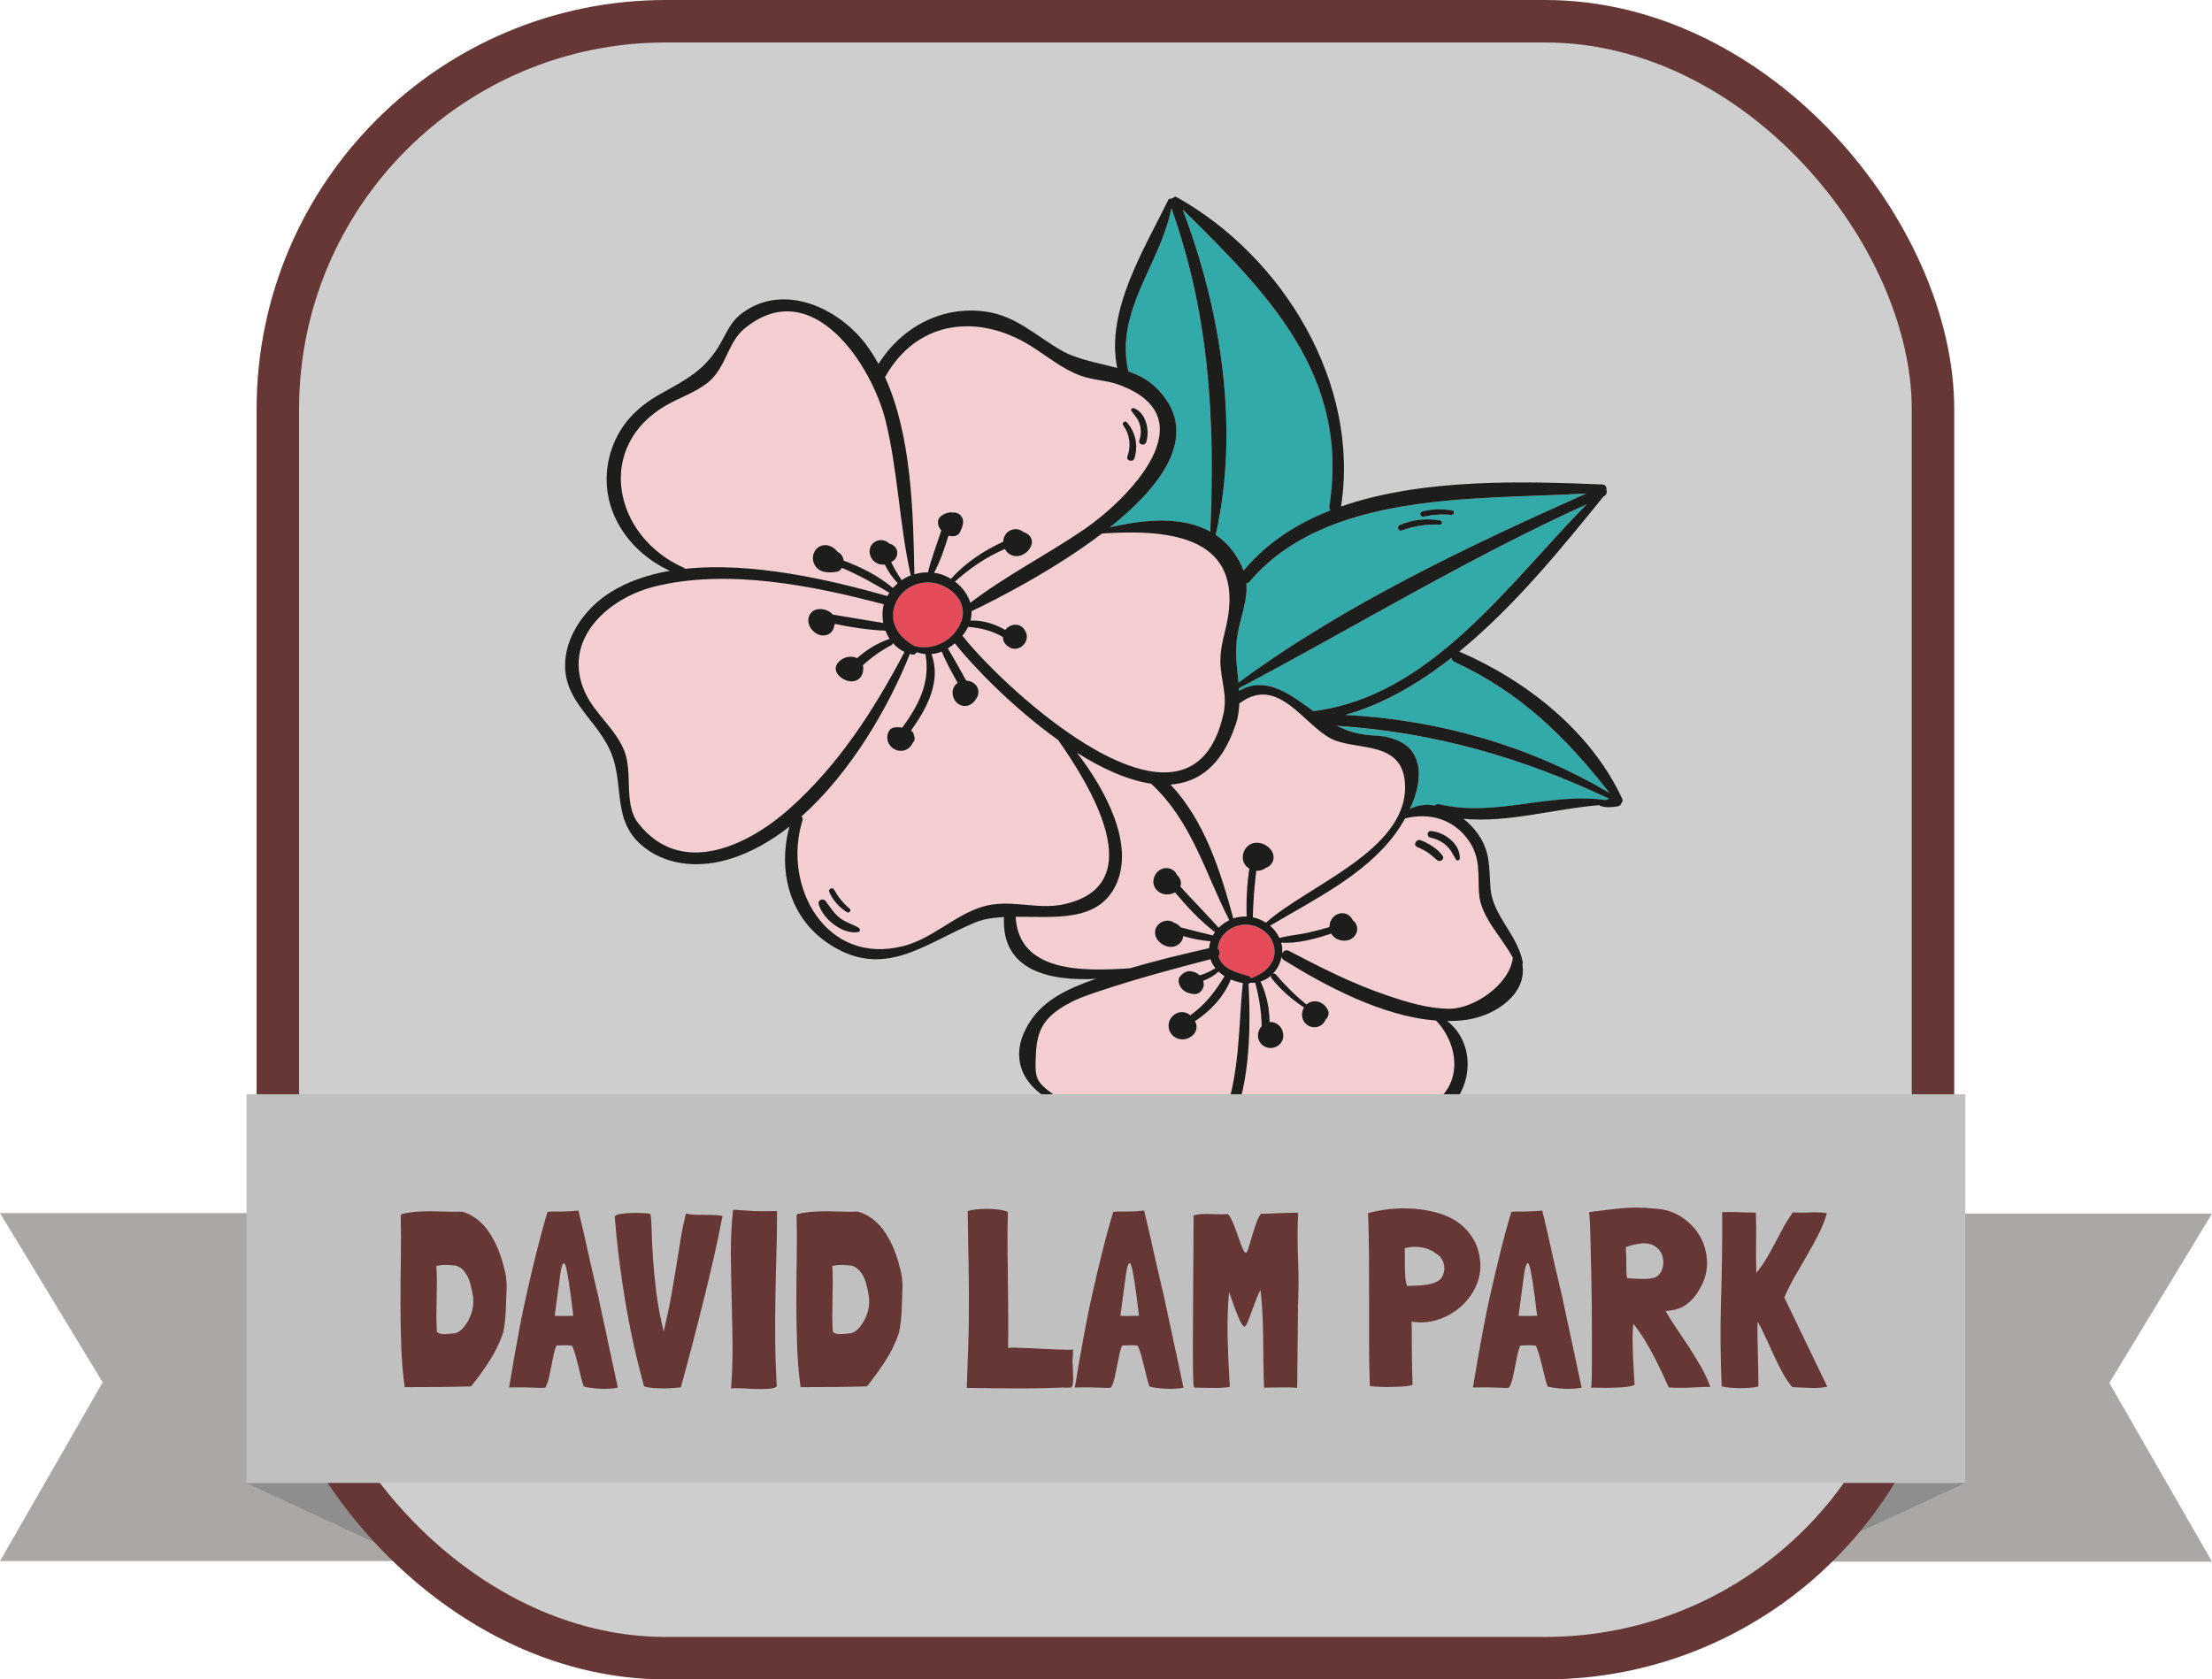 <?xml version="1.0" encoding="UTF-8"?>
<svg id="Layer_2" data-name="Layer 2" xmlns="http://www.w3.org/2000/svg" viewBox="0 0 547.98 416.13">
  <defs>
    <style>
      .cls-1 {
        fill: none;
        stroke: #663734;
        stroke-miterlimit: 10;
        stroke-width: 10.52px;
      }

      .cls-2 {
        fill: #8e8e8e;
      }

      .cls-2, .cls-3, .cls-4, .cls-5, .cls-6, .cls-7, .cls-8, .cls-9, .cls-10 {
        stroke-width: 0px;
      }

      .cls-3 {
        fill: #3aa;
      }

      .cls-4 {
        fill: #e54b59;
      }

      .cls-5 {
        fill: silver;
      }

      .cls-6 {
        fill: #aaa7a5;
      }

      .cls-7 {
        fill: #f5ced1;
      }

      .cls-8 {
        fill: #663734;
      }

      .cls-9 {
        fill: #1d1d1b;
      }

      .cls-10 {
        fill: #cecece;
      }
    </style>
  </defs>
  <g id="Layer_1_Outlined_Text" data-name="Layer 1 Outlined Text">
    <g id="DavidLam_Badge_-_Silver" data-name="DavidLam Badge - Silver">
      <polygon class="cls-6" points="103.1 386.8 0 386.8 25.44 342.52 0 300.58 103.1 300.58 103.1 386.8"/>
      <polygon class="cls-2" points="103.02 386.92 103.02 367.5 61.07 367.5 103.02 386.92"/>
      <polygon class="cls-6" points="444.88 386.95 547.98 386.95 522.54 342.66 547.98 300.72 444.88 300.72 444.88 386.95"/>
      <polygon class="cls-2" points="444.91 386.87 444.91 367.45 486.87 367.45 444.91 386.87"/>
      <rect class="cls-10" x="65.07" y=".59" width="418.84" height="414.33" rx="104.71" ry="104.71"/>
      <rect class="cls-1" x="68.83" y="5.26" width="410.03" height="405.61" rx="96.11" ry="96.11"/>
      <g>
        <path class="cls-3" d="m279.51,92.06c-3.4-15.19,7.97-26.55,10.65-40.44,9.48,26.55,10.82,52.28,9.65,80.12-7.14-3.97-16.69-2.99-24.91-1.04,13.51-10.76,22.95-23.8,11.13-34.95-1.81-1.7-4.07-2.85-6.53-3.69Z"/>
        <path class="cls-3" d="m301.17,132.55c5.94-26.35,1.34-55.6-8.19-80.62,20.94,20.62,41.43,41.07,36.33,73.5-.06.43.05.79.24,1.07-8.38,3.3-15.83,8.07-21.48,14.93-.25-.74-.58-1.5-1.01-2.28-1.57-2.91-3.58-5.03-5.89-6.59Z"/>
        <path class="cls-3" d="m308.76,144.55c.29-.03.58-.15.84-.46,19.04-22.38,55.85-20.23,83.35-21.79-29.5,13.17-60.19,27.69-86.15,46.87-.36-3.94-.94-7.91-.21-11.99.87-4.75,2.53-8.5,2.17-12.63Zm38.03-14.46c-.83.34-.47,1.68.4,1.37,3.19-1.15,6.14-1.6,9.51-1.44.58.02.69-.92.1-1.03-3.29-.61-6.95-.24-10.02,1.1Zm5.52-3.35c-.85.22-.44,1.45.38,1.27,2.25-.48,4.5-.65,6.8-.41.71.07,1.01-.98.26-1.11-2.49-.42-4.99-.38-7.44.26Z"/>
        <path class="cls-3" d="m306.96,171.2c-.02-.22-.04-.43-.06-.65,28.85-15.28,56.38-32.04,86.15-45.6-19.34,19.7-38.67,47.6-67.48,51.22-.07,0-.1.05-.18.05-.46-.32-.93-.64-1.39-.99-5.4-3.89-10.86-7.63-17.05-4.04Z"/>
        <path class="cls-3" d="m333.23,177.17c9.42-2.63,18.18-7.77,26.35-14.15.02.4.21.78.72,1.02,16.38,7.55,27.62,18.66,38.42,32.48-19.83-11.75-42.49-18.17-65.49-19.34Z"/>
        <path class="cls-3" d="m338.94,182.15c-3.08-.31-5.49-1.14-7.73-2.28,23.91,1.58,45.76,7.77,67.43,18.09-.33.09-.64.2-.92.32-13.77-2.02-27.28,4.32-41.17,1.03-.47-.11-.83.04-1.08.31-2.12-.36-4.26-.16-6.18.88,2.08-4.49,3.24-9.69.97-13.59-1.48-2.56-3.97-3.6-6.68-4.26-1.56-.37-3.05-.3-4.63-.49Z"/>
        <path class="cls-4" d="m221.38,151.02c.84-4.22,4.96-7.03,9.13-6.67,5.06.45,9.91,5.19,7.27,10.47-2.12,4.27-6.68,6.36-11.14,5.33-3.4-1.84-6.12-4.93-5.26-9.12Z"/>
        <path class="cls-4" d="m301.68,235.09c.21-3.48,3.59-6.04,6.98-5.96,2.92.06,5.92,1.99,6.78,4.83,1.33,4.31-1.93,7.23-5.56,8.46-.1-.26-.29-.47-.59-.56-2.95-.84-6.58-1.7-7.46-4.94.48-.52.34-1.33-.16-1.82Z"/>
        <path class="cls-7" d="m145,171.69c-6-12.94,5.39-23.4,17.11-26.34,18.05-4.53,39.29-.25,56.86,4.39-.4,1.5-.43,3.1-.15,4.62-4.16-.7-8.35-1.35-12.53-2.08-.18-.23-.39-.44-.63-.6-1.85-1.24-4.79-1.11-5.33,1.46-.51,2.35,2.12,4.92,4.48,4.19,1.09-.33,1.7-1.24,1.87-2.24.06-.17.13-.35.17-.5,4.1.85,8.34,1.51,12.53,1.68.28.72.63,1.42,1.06,2.06-.07-.02-.16-.01-.24.04-2.9,1.03-5.57,2.67-7.87,4.72-1.67-.87-4.03-.13-5,1.56-.52.89-.24,1.92.41,2.64,1.49,1.65,4.44,2.39,5.74.07.29-.52.4-1.08.39-1.65.02-.3,0-.59-.1-.87,2.13-1.96,4.48-3.62,7.09-5,.22-.14.33-.32.35-.5.8.89,1.77,1.67,2.88,2.21-7.51,14.3-16.36,28.06-28.54,38.88-10.13,9.02-26.84,17.21-37.47,3.48-3.61-4.69-1.24-12.52-3.42-17.9-2.19-5.43-7.18-9.06-9.65-14.32Z"/>
        <path class="cls-7" d="m169.39,140.69c-17.44-7.73-22.18-30.08-4.23-40.33,3.32-1.89,7.06-3.12,10.1-5.5,4.6-3.63,4.95-9.97,9.13-13.42,16.75-13.82,31.64,9.01,35.03,22.95,3.02,12.45,3.37,25.43,6.14,37.94.02.1.08.16.14.2-.83.32-1.63.74-2.36,1.25-.02-.03,0-.07-.02-.1-.98-1.41-1.81-2.87-2.56-4.39.33-.18.61-.4.89-.66.82-.89.86-2.43-.07-3.26-.43-.36-.86-.56-1.3-.68-.95-1.05-2.72-1.14-3.85-.21-1.49,1.24-1.25,3.47.18,4.67.75.62,1.66.84,2.56.72.82,1.68,1.89,3.24,3.17,4.58.04.03.06.04.08.04-.42.39-.84.79-1.23,1.21-3.54-3-7.9-5.16-12.25-6.81,0-.07,0-.17-.01-.24-.16-.93-.73-1.56-1.49-1.95-.73-1-2.02-1.7-3.17-1.62-2.15.13-3.41,2.39-2.7,4.34.89,2.49,3.51,2.64,5.77,2.24.57-.12.96-.48,1.21-.96,4.15,1.74,7.89,3.89,11.79,6.18-.19.29-.39.54-.56.86-.08-.04-.14-.1-.23-.12-13.73-3.87-33.11-8.46-49.83-6.67-.09-.12-.19-.21-.34-.27Z"/>
        <path class="cls-7" d="m219.23,93.41c.04-.06.07-.08.1-.12,7.97-14.09,23.09-15.59,35.94-7.62,4.18,2.59,7.7,5.68,12.39,7.41,3,1.11,6.29,1.12,9.29,2.18,22.93,8.19,2.12,28.71-8.21,35.8-9.29,6.38-19.41,11.47-28.37,18.31-.62-2.05-1.99-3.9-3.81-5.25,3.76-3.39,7.8-6.12,12.38-8.09.11.21.21.4.36.58,2.02,2.38,5.49.93,6.27-1.76.2-.75-.09-1.69-.67-2.23-.39-.35-.84-.6-1.32-.76-.69-.54-1.59-.85-2.52-.69-1.57.29-2.48,1.64-2.54,3.07-4.85,2.21-9.37,5.23-12.95,9.2-.78-.47-1.61-.85-2.48-1.13-.57-.18-1.15-.3-1.72-.38,1.56-2.83,2.62-6.08,3.59-9.21,1.05.34,2.45.18,2.92-1,.27-.66.57-1.3.67-2.03.24-1.71-1.14-2.83-2.49-2.68-1.07-.16-2.29.26-3.11,1.03-.78.71-.69,1.83-.28,2.68.13.26.33.48.52.69-1.08,3.48-2.46,6.91-3.32,10.43-1.17-.02-2.32.16-3.41.48.01-.04.04-.08.05-.13-.3-14.98-.62-34.14-7.29-48.77Zm59.91,11.22c-.44-.5-1.29.17-.9.7,1.64,2.32,2.03,5.11,1.05,7.77-.39,1.06,1.42,1.54,1.76.42.96-3.16.25-6.43-1.91-8.89Zm1.79-3.48c-.38-.16-.97.24-.63.67.78,1.08,1.65,1.94,2.05,3.26.41,1.34.34,2.71-.08,4.02-.35,1.07,1.34,1.47,1.69.4.91-2.75.01-7.19-3.02-8.36Z"/>
        <path class="cls-7" d="m238.56,157.7c-.05-.08-.12-.1-.17-.16.44-.55.84-1.14,1.19-1.74.09-.17.15-.32.23-.49,3.15.28,5.87.92,8.64,2.52-.01.44.09.89.34,1.33.21.4.51.71.88.94.27.23.6.43.98.54,1.52.43,3.01-.51,3.52-1.87.04-.08.06-.15.08-.24.02-.09.06-.17.07-.29.15-.72-.02-1.51-.5-2.16-.61-1.01-1.78-1.62-3.29-1.11-.62.23-1.14.62-1.51,1.12-2.54-1.49-5.64-2.47-8.62-2.33.21-.77.3-1.57.28-2.36.05-.01.09,0,.15-.04,5.59-2.67,20.1-10,32.14-19.17,14.95-.99,34.54-.15,31.25,20.58-.64,3.99-1.98,7.17-1.9,11.28.1,4.73,1.83,8.12.73,12.96-8.19,36.23-53.81-5.83-64.5-19.32Z"/>
        <path class="cls-7" d="m223.82,234.41c-19.33,4.98-30.04-14.95-25.05-31.05.16-.46.03-.82-.19-1.08,12.16-10.84,21.58-27.04,26.82-40.25.15.06.33.1.51.14.56.13.98-.17,1.2-.59.71.29,1.43.43,2.16.49,1.27,7.14-1.79,12.79-5.76,18.24-.67-.14-1.42-.17-2.16,0-.71.14-1.21.82-1.41,1.48-.58,1.95.76,3.92,2.74,4.22,1.59.24,2.89-.68,3.46-2,.09-.1.16-.17.23-.27.28-.38.27-1.04.05-1.49-.08-.56-.33-.97-.72-1.23,3.96-5.6,7.51-12.16,5.06-18.95.84-.08,1.71-.28,2.52-.62,1.14,2.64,2.52,5.23,3.97,7.74-2.19,1.5-1.37,5.08,1.17,5.68,1.39.3,2.71-.51,3.36-1.67.39-.47.61-1.08.59-1.72.01-1.74-1.46-2.75-3-2.83-1.5-2.68-2.98-5.38-4.57-7.99.61-.37,1.19-.77,1.75-1.25,4.76,6,14.63,16.12,25.6,23.96,7.37,10.54,23.63,36.07,1.13,40.75-6.58,1.38-13.29-1.53-20.05.6-6.94,2.19-12.3,7.87-19.41,9.69Zm-19.27-11.13c-.63-.83-2.02-.31-1.72.79.96,3.57,5.98,7.6,9.8,6.84.51-.09.49-.78.12-1.01-1.56-.96-3.26-1.31-4.75-2.49-1.46-1.17-2.36-2.65-3.46-4.14Zm2.08-2.84c-.36-.67-1.51-.17-1.21.54.91,2.12,2.47,3.88,4.44,5.07.51.31,1.13-.49.63-.88-1.61-1.35-2.84-2.88-3.86-4.72Z"/>
        <path class="cls-7" d="m309.29,243.73c.19-.02.35-.08.47-.19.42.03.82,0,1.23-.01,0,.02-.02.07,0,.09.94,3.56,1.51,7.01,1.58,10.67-.57.62-.93,1.43-.92,2.3-.01,2.04,1.96,3.54,3.94,3,1.86-.5,2.7-2.27,2.19-3.88-.24-1.16-1.27-2.16-2.49-2.4-.27-.04-.53-.05-.77-.02-.05-3.47-.73-6.92-2.25-10.05.99-.31,1.88-.8,2.63-1.49-.07.19-.07.38.05.58,2.25,2.89,5.04,5.31,8.11,7.33-.7,1.17-.7,2.77.26,3.85,1.43,1.61,3.96,1.36,4.96-.59.04-.08.06-.17.11-.26.06-.06.12-.09.15-.13.49-.49.78-1.39.49-2.05-.73-1.77-2.57-2.82-4.46-2.12-.36.13-.64.34-.91.56-2.79-2.21-5.25-4.72-7.63-7.47-.21-.21-.49-.23-.72-.12,1.09-1.13,1.87-2.61,2.18-4.23.06.32.25.62.6.82,10.24,6.38,24.47,13.98,37.68,14.98,7.41,7.92,6.08,20.55-6.69,22.67-3.91.65-7.86-1.56-11.89-.49-2.48.63-4.29,2.23-6.21,3.79-8.5,6.89-16.67,8.74-25.06.03-.25-.25-.54-.32-.82-.29,4.82-10.42,4.71-25.21,4.2-34.87Z"/>
        <path class="cls-7" d="m316.95,232.43c-.55-1.16-1.31-2.21-2.31-3.04,10.73-6.39,23.23-12.4,30.86-22.56.86-1.14,1.75-2.52,2.6-4.04,6.02-1.49,11.96.13,15.71,5.44,3.05,4.37,2.28,8.23,2.59,13.05.4,6.04,5.61,10.76,8.39,16.05-.8,6.65-9.63,12.64-15.71,12.63-5.26,0-10.59-1.64-15.52-3.33-8.44-2.85-16.33-6.86-24.19-10.98-.8-.4-1.48,0-1.74.6.03-.44.07-.88.03-1.31-.05-.48-.14-.9-.27-1.36,3.95.28,8.52-.94,12.41-2.25.04.03.05.08.08.14,1.38,2.11,4.94,2.25,6.1-.15.56-1.16.15-2.6-.84-3.28-.44-1-1.43-1.8-2.64-1.75-1.91.04-3.18,1.71-3.14,3.44-1.77.52-3.55.99-5.34,1.39-2.31.51-4.77.68-7.06,1.31Zm35.03-24.22c-1.09-.45-2.04,1.16-.91,1.64.9.38,1.76.82,2.57,1.36.88.56,1.57,1.29,2.39,1.93.71.57,1.93-.22,1.34-1.09-1.25-1.75-3.41-3.07-5.39-3.84Zm2.45-2.29c-.93-.06-1.04,1.4-.16,1.58,1.51.36,2.86.94,4,1.98,1.13,1,1.68,2.23,2.44,3.49.27.44.92.19.94-.29.09-3.67-3.88-6.54-7.21-6.76Z"/>
        <path class="cls-7" d="m289.96,194.41c6.91-.48,12.71-4.65,16.09-14.73.62-1.83.86-3.63.94-5.44.1-.05.2-.07.29-.14,9.39-6.8,15.74,5.59,22.55,8.97,6.2,3.09,18.15.1,18.23,11.94.07,15.86-24.31,24.51-34.47,33.62-.98-.63-2.09-1.08-3.26-1.34.1-3.88.39-7.69.85-11.53.83.06,1.66-.17,2.33-.72,1.28-.35,2.25-1.75,1.9-3.24-.5-2.07-3.17-3.48-5.19-2.81-2.28.78-3.19,3.85-1.52,5.63.25.25.5.45.77.61-.58,3.93-.8,7.92-.66,11.88-1.14-.06-2.26.1-3.31.46-3.18-11.66-7.11-24.25-15.57-33.17Z"/>
        <path class="cls-7" d="m251.61,227.16c9.68-.08,20.59,1.48,24.94-8.12,4.53-10-2.72-23.4-9.75-32.54,6.17,3.91,12.51,6.8,18.37,7.67,10.07,9.3,13.33,21.99,19.38,33.84-.98.47-1.86,1.11-2.63,1.87-3.11-3.44-6.37-6.75-9.5-10.2.33-.89.09-1.88-.58-2.63-.07-.09-.17-.16-.27-.25-.58-1.52-2.52-2.17-4-1.37-1.86.99-2.5,3.52-.98,5.13,1.21,1.25,3.08,1.37,4.5.55,2.98,3.58,6.25,7.05,9.91,9.87-.18.26-.38.52-.54.81-2.65-.63-5.3-1.33-7.96-2.01-.41-.54-.99-.96-1.64-1.12-1.59-1.32-4.56-.12-4.7,2.18-.2,2.91,3.99,5.06,6.13,2.89.53-.53.79-1.15.83-1.8,2.19.68,4.53,1.1,6.77,1.3-.18.55-.31,1.12-.33,1.71-6.58,1.47-13.14,3.09-19.63,4.98-11.91.84-27.59.96-28.31-12.76Z"/>
        <path class="cls-7" d="m295.56,256.41c.99-.92,1.08-2.38.45-3.4,3.79-2.49,7.23-6.11,8.87-10.35.96.39,1.97.7,3.01.9-1.47,12.65-.04,35.27-12.53,42.51-8.64,5.03-16.25-.28-21.76-6.88-1.49-1.76-2.63-3.19-4.2-4.19-.04-.03-.06-.06-.12-.08-.02-.03-.06-.04-.11-.05-.87-.51-1.85-.93-3.1-1.21-.13-.03-.25-.04-.37-.02-1.69-.68-3.32-1.47-4.81-2.53-4.43-3.14-4.58-4.17-4.28-10,.32-6.32,2.23-9.11,7.74-12.32,2.59-1.52,5.65-2.49,8.48-3.44,8.9-2.94,17.97-5.4,27.03-7.74.25.81.69,1.55,1.21,2.22-1.22.79-2.52,1.4-3.92,1.77-.36-.35-.82-.62-1.36-.82-.07-.02-.12,0-.18-.02-1.19-.52-2.56.1-3.37,1.22-.46.67-.28,1.58.05,2.25.7,1.39,2.15,1.94,3.64,2.01,1.27.09,2.3-1.27,2.27-2.45-.02-.31-.1-.56-.15-.84,1.39-.52,2.7-1.26,3.81-2.29.44.41.94.81,1.49,1.15-2.37,3.86-4.78,7.07-8.51,9.71-.13-.13-.27-.25-.41-.33-1.49-.94-3.38-.43-4.35.99-1.04,1.49-.72,3.52.74,4.6,1.5,1.11,3.42.84,4.73-.41Zm-12.44,23.02c-.79-.23-1.31,1.05-.54,1.4,2.17.94,4.84,1.38,7.16,1.02.85-.13.85-1.3-.03-1.35-2.32-.13-4.37-.42-6.59-1.07Zm.96,3.4c-.85-.39-1.47.73-.69,1.25,2.98,2.02,7.14,1.51,9.88-.64.6-.47.03-1.5-.65-1.05-2.72,1.78-5.64,1.69-8.54.44Z"/>
        <path class="cls-9" d="m166.01,141.46c-11.46-5.19-18.84-17.49-14.45-30.25,2.12-6.17,6.37-10.41,11.93-13.53,6.32-3.55,11.15-5.87,14.96-12.53,1.76-3.06,2.59-5.57,5.64-7.74,10.25-7.35,23.6-1.08,30.37,7.84,1.16,1.54,2.2,3.2,3.16,4.93,5.66-9,15.67-14.55,26.63-12.96,7.48,1.07,12.32,5.95,18.65,9.59,3.93,2.27,9.07,3.07,13.87,4.37-2.95-14.14,6.75-29.57,12.66-41.66.14-.3.41-.35.67-.24.18-.15.39-.24.63-.3.16-.2.45-.32.74-.15,26.41,14.73,45.51,46.19,40.74,76.68,20.4-7.13,45.72-6.22,64.77-5.47.74.04,1.07.65.96,1.21.23.6.11,1.41-.65,1.75-.02,0-.03.02-.05.01-9.94,12.26-21.9,27.13-35.76,38.46.07.02.14,0,.2.05,16.54,7.17,32.48,19.74,40.19,36.4.19.4.08.77-.17.99-.08.43-.41.82-1.04.91-1.39.21-2.85.33-4.18-.12-.11-.03-.18-.11-.24-.2-11.09.87-22.63,4.43-33.71,3.38,1.45,1.12,2.71,2.45,3.67,3.86,3.1,4.47,2.65,8.27,3.04,13.34.54,6.85,6.71,11.46,7.99,18.35.04.22,0,.4-.09.57,1.18,7.12-6.35,12.5-13.53,13.64-1.66.26-3.37.35-5.09.34,8.9,6.98,5.67,22.57-6.55,25.24-2.26.5-3.61.25-5.88.13-6.71-.37-8.76-.22-15.08,4.23-2.82,1.99-5.21,4.15-8.73,4.91-7.04,1.55-14.18-1.27-18-7.28-1.67,3.06-3.76,5.67-6.53,7.5-4.42,2.97-10.16,3.7-15.27,2.14-7.82-2.42-9.67-11.84-16.85-14.29-.52-.17-.72-.62-.69-1.03-9.65-2.81-16.56-11.05-9.71-21.49,3.54-5.41,9.52-8.11,15.42-10.21.3-.09.63-.18.94-.29-11.69.61-23.58-2.07-22.86-15.32-2.64.15-5.13.5-7.27,1.4-12.79,5.38-22.81,14.41-36.59,4.93-9.52-6.56-12.17-18.17-9.29-28.74-4.59,3.59-9.51,6.42-14.74,8.02-6.93,2.14-14.83,1.89-20.85-2.57-9.18-6.78-4.69-16.3-9.28-25.21-3.85-7.54-11.38-11.96-10.67-21.41.51-6.81,5.38-13.16,10.95-16.73,4.4-2.81,9.54-4.53,15.03-5.49Zm-3.91,3.89c-11.72,2.93-23.11,13.39-17.11,26.34,2.47,5.26,7.46,8.89,9.65,14.32,2.18,5.38-.2,13.21,3.42,17.9,10.63,13.74,27.34,5.54,37.47-3.48,12.18-10.82,21.04-24.58,28.54-38.88-1.12-.55-2.09-1.32-2.88-2.21-.02.18-.13.37-.35.5-2.61,1.38-4.95,3.03-7.09,5,.1.28.12.57.1.87,0,.57-.1,1.13-.39,1.65-1.3,2.32-4.25,1.58-5.74-.07-.65-.72-.93-1.75-.41-2.64.97-1.7,3.33-2.43,5-1.56,2.29-2.04,4.97-3.69,7.87-4.72.08-.05.18-.05.24-.04-.43-.64-.79-1.34-1.06-2.06-4.19-.17-8.43-.82-12.53-1.68-.04.16-.1.33-.17.5-.17,1-.78,1.91-1.87,2.24-2.36.73-4.99-1.84-4.48-4.19.54-2.58,3.48-2.7,5.33-1.46.25.15.45.37.63.6,4.18.73,8.37,1.37,12.53,2.08-.27-1.52-.25-3.11.15-4.62-17.56-4.64-38.81-8.92-56.86-4.39Zm3.06-45c-17.95,10.25-13.21,32.6,4.23,40.33.15.06.25.15.34.27,16.72-1.79,36.1,2.8,49.83,6.67.09.02.15.08.23.12.17-.31.37-.57.56-.86-3.9-2.29-7.64-4.45-11.79-6.18-.25.48-.64.83-1.21.96-2.26.4-4.88.25-5.77-2.24-.71-1.96.55-4.22,2.7-4.34,1.15-.08,2.44.63,3.17,1.62.75.39,1.33,1.02,1.49,1.95,0,.07,0,.17.01.24,4.36,1.64,8.71,3.81,12.25,6.81.38-.43.81-.82,1.23-1.21-.02,0-.04-.01-.08-.04-1.28-1.34-2.34-2.91-3.17-4.58-.9.12-1.81-.1-2.56-.72-1.43-1.21-1.68-3.43-.18-4.67,1.14-.93,2.9-.84,3.85.21.44.13.86.32,1.3.68.93.83.89,2.37.07,3.26-.27.26-.56.48-.89.66.74,1.52,1.57,2.98,2.56,4.39.02.03,0,.07.02.1.73-.51,1.54-.93,2.36-1.25-.06-.04-.12-.1-.14-.2-2.77-12.5-3.12-25.49-6.14-37.94-3.39-13.94-18.29-36.78-35.03-22.95-4.18,3.45-4.53,9.79-9.13,13.42-3.03,2.38-6.78,3.61-10.1,5.5Zm54.17-7.06s-.06.06-.1.12c6.66,14.63,6.98,33.79,7.29,48.77-.01.04-.04.08-.05.13,1.09-.33,2.24-.5,3.41-.48.86-3.51,2.23-6.95,3.32-10.43-.19-.21-.39-.42-.52-.69-.41-.85-.5-1.97.28-2.68.82-.77,2.04-1.18,3.11-1.03,1.35-.15,2.73.98,2.49,2.68-.1.73-.39,1.36-.67,2.03-.47,1.18-1.87,1.34-2.92,1-.98,3.13-2.03,6.38-3.59,9.21.57.09,1.15.2,1.72.38.87.28,1.7.66,2.48,1.13,3.57-3.97,8.1-6.99,12.95-9.2.05-1.42.96-2.78,2.54-3.07.93-.16,1.82.15,2.52.69.48.16.94.41,1.32.76.58.54.87,1.48.67,2.23-.78,2.68-4.25,4.14-6.27,1.76-.15-.18-.24-.36-.36-.58-4.58,1.97-8.61,4.7-12.38,8.09,1.82,1.35,3.19,3.2,3.81,5.25,8.95-6.83,19.07-11.93,28.37-18.31,10.33-7.09,31.14-27.62,8.21-35.8-2.99-1.06-6.28-1.07-9.29-2.18-4.69-1.72-8.21-4.82-12.39-7.41-12.85-7.96-27.97-6.47-35.94,7.62Zm-20.56,110.07c-4.99,16.09,5.72,36.03,25.05,31.05,7.11-1.82,12.47-7.5,19.41-9.69,6.76-2.13,13.47.77,20.05-.6,22.5-4.68,6.25-30.21-1.13-40.75-10.97-7.84-20.84-17.97-25.6-23.96-.56.48-1.15.88-1.75,1.25,1.59,2.61,3.07,5.31,4.57,7.99,1.53.08,3.01,1.09,3,2.83.01.64-.2,1.25-.59,1.72-.65,1.16-1.97,1.98-3.36,1.67-2.54-.6-3.36-4.18-1.17-5.68-1.45-2.51-2.84-5.09-3.97-7.74-.81.35-1.68.54-2.52.62,2.46,6.79-1.1,13.35-5.06,18.95.39.26.64.67.72,1.23.22.45.23,1.11-.05,1.49-.07.1-.14.18-.23.27-.57,1.32-1.87,2.24-3.46,2-1.97-.3-3.32-2.27-2.74-4.22.2-.66.69-1.34,1.41-1.48.75-.18,1.49-.14,2.16,0,3.97-5.45,7.03-11.1,5.76-18.24-.74-.06-1.46-.2-2.16-.49-.22.42-.64.72-1.2.59-.18-.04-.36-.08-.51-.14-5.25,13.21-14.66,29.41-26.82,40.25.22.26.35.62.19,1.08Zm31.75-59.02c-4.17-.35-8.29,2.45-9.13,6.67-.85,4.19,1.87,7.28,5.26,9.12,4.46,1.03,9.02-1.06,11.14-5.33,2.64-5.27-2.21-10.02-7.27-10.47Zm7.87,13.2c.06.06.12.08.17.16,10.69,13.49,56.31,55.55,64.5,19.32,1.1-4.84-.63-8.24-.73-12.96-.08-4.11,1.26-7.29,1.9-11.28,3.29-20.73-16.3-21.57-31.25-20.58-12.05,9.18-26.55,16.5-32.14,19.17-.06.03-.1.02-.15.04.03.78-.07,1.58-.28,2.36,2.97-.14,6.08.83,8.62,2.33.38-.5.89-.89,1.51-1.12,1.51-.51,2.68.1,3.29,1.11.48.65.64,1.45.5,2.16,0,.12-.05.2-.07.29-.02.09-.04.16-.08.24-.51,1.36-2,2.3-3.52,1.87-.37-.11-.7-.31-.98-.54-.37-.23-.67-.54-.88-.94-.25-.44-.35-.88-.34-1.33-2.77-1.6-5.49-2.24-8.64-2.52-.09.17-.15.32-.23.49-.35.6-.75,1.19-1.19,1.74Zm51.78-105.93c-2.68,13.89-14.05,25.25-10.65,40.44,2.46.84,4.72,1.99,6.53,3.69,11.81,11.15,2.37,24.19-11.13,34.95,8.22-1.95,17.76-2.93,24.91,1.04,1.17-27.84-.18-53.57-9.65-80.12Zm-13.62,167.43c-4.34,9.59-15.26,8.04-24.94,8.12.72,13.71,16.4,13.6,28.31,12.76,6.49-1.89,13.06-3.51,19.63-4.98.02-.58.16-1.16.33-1.71-2.23-.2-4.58-.62-6.77-1.3-.04.65-.3,1.27-.83,1.8-2.14,2.17-6.33.03-6.13-2.89.14-2.29,3.11-3.49,4.7-2.18.65.15,1.23.57,1.64,1.12,2.66.68,5.31,1.38,7.96,2.01.16-.29.37-.55.54-.81-3.66-2.82-6.92-6.3-9.91-9.87-1.42.82-3.29.7-4.5-.55-1.52-1.61-.88-4.13.98-5.13,1.48-.8,3.42-.15,4,1.37.1.09.2.16.27.25.67.75.9,1.74.58,2.63,3.13,3.45,6.39,6.76,9.5,10.2.77-.76,1.65-1.4,2.63-1.87-6.05-11.85-9.32-24.54-19.38-33.84-5.86-.87-12.2-3.76-18.37-7.67,7.02,9.14,14.28,22.55,9.75,32.54Zm-12.19,29.78c-5.51,3.21-7.42,6-7.74,12.32-.3,5.83-.14,6.85,4.28,10,1.49,1.06,3.11,1.84,4.81,2.53.12-.02.24-.01.37.02,1.25.27,2.23.69,3.1,1.21.04.01.09.02.11.05.07.02.08.04.12.08,1.57,1.01,2.71,2.43,4.2,4.19,5.51,6.6,13.11,11.9,21.76,6.88,12.48-7.24,11.06-29.86,12.53-42.51-1.03-.2-2.04-.51-3.01-.9-1.64,4.24-5.09,7.87-8.87,10.35.63,1.02.54,2.48-.45,3.4-1.31,1.24-3.23,1.51-4.73.41-1.46-1.08-1.78-3.1-.74-4.6.97-1.42,2.86-1.93,4.35-.99.15.08.28.21.41.33,3.73-2.64,6.14-5.85,8.51-9.71-.55-.34-1.05-.74-1.49-1.15-1.11,1.03-2.42,1.78-3.81,2.29.05.27.13.53.15.84.03,1.18-1,2.54-2.27,2.45-1.49-.07-2.93-.62-3.64-2.01-.34-.67-.52-1.58-.05-2.25.81-1.12,2.18-1.74,3.37-1.22.07.02.12,0,.18.02.54.2.99.47,1.36.82,1.4-.37,2.7-.98,3.92-1.77-.52-.66-.96-1.4-1.21-2.22-9.06,2.34-18.13,4.8-27.03,7.74-2.83.95-5.89,1.92-8.48,3.44Zm28.62-196.9c9.53,25.02,14.14,54.27,8.19,80.62,2.31,1.56,4.32,3.68,5.89,6.59.43.78.76,1.54,1.01,2.28,5.65-6.86,13.1-11.63,21.48-14.93-.19-.28-.3-.63-.24-1.07,5.11-32.43-15.39-52.87-36.33-73.5Zm16.62,92.16c-.26.31-.55.43-.84.46.36,4.13-1.3,7.87-2.17,12.63-.73,4.08-.15,8.05.21,11.99,25.96-19.18,56.65-33.69,86.15-46.87-27.5,1.56-64.32-.59-83.35,21.79Zm-3.55,35.59c-3.38,10.08-9.19,14.25-16.09,14.73,8.46,8.92,12.39,21.51,15.57,33.17,1.05-.36,2.17-.52,3.31-.46-.14-3.96.08-7.95.66-11.88-.27-.16-.53-.36-.77-.61-1.67-1.78-.75-4.86,1.52-5.63,2.02-.67,4.69.74,5.19,2.81.35,1.49-.61,2.89-1.9,3.24-.67.55-1.5.77-2.33.72-.46,3.84-.76,7.65-.85,11.53,1.16.25,2.28.7,3.26,1.34,10.15-9.11,34.54-17.76,34.47-33.62-.08-11.84-12.03-8.85-18.23-11.94-6.81-3.38-13.16-15.77-22.55-8.97-.09.07-.19.1-.29.14-.08,1.82-.32,3.62-.94,5.44Zm.85-9.13c.02.22.04.43.06.65,6.19-3.59,11.65.15,17.05,4.04.46.34.92.67,1.39.99.07,0,.1-.05.18-.05,28.81-3.63,48.14-31.53,67.48-51.22-29.78,13.55-57.31,30.32-86.15,45.6Zm1.76,58.57c-3.39-.08-6.77,2.48-6.98,5.96.49.49.63,1.3.16,1.82.88,3.24,4.5,4.1,7.46,4.94.31.1.49.3.59.56,3.63-1.23,6.88-4.15,5.56-8.46-.86-2.84-3.85-4.77-6.78-4.83Zm1.1,14.41c-.12.11-.28.17-.47.19.51,9.66.62,24.45-4.2,34.87.29-.03.58.04.82.29,8.39,8.71,16.57,6.87,25.06-.03,1.92-1.57,3.73-3.16,6.21-3.79,4.04-1.06,7.98,1.14,11.89.49,12.77-2.12,14.1-14.76,6.69-22.67-13.21-.99-27.44-8.6-37.68-14.98-.35-.2-.54-.5-.6-.82-.31,1.62-1.09,3.1-2.18,4.23.24-.11.51-.09.72.12,2.38,2.75,4.84,5.26,7.63,7.47.26-.22.55-.43.91-.56,1.88-.71,3.73.34,4.46,2.12.29.66,0,1.55-.49,2.05-.03.04-.09.07-.15.13-.04.08-.06.17-.11.26-1,1.95-3.53,2.2-4.96.59-.97-1.08-.96-2.67-.26-3.85-3.07-2.02-5.86-4.45-8.11-7.33-.12-.19-.12-.38-.05-.58-.75.69-1.64,1.18-2.63,1.49,1.51,3.13,2.2,6.59,2.25,10.05.24-.04.5-.02.77.02,1.21.24,2.25,1.24,2.49,2.4.51,1.6-.33,3.38-2.19,3.88-1.99.54-3.96-.96-3.94-3,0-.87.35-1.68.92-2.3-.07-3.66-.64-7.11-1.58-10.67-.02-.03,0-.07,0-.09-.4.02-.81.04-1.23.01Zm4.88-14.14c1,.83,1.76,1.88,2.31,3.04,2.29-.63,4.75-.8,7.06-1.31,1.79-.4,3.57-.87,5.34-1.39-.04-1.72,1.23-3.4,3.14-3.44,1.21-.04,2.19.76,2.64,1.75.99.68,1.4,2.12.84,3.28-1.16,2.41-4.72,2.27-6.1.15-.03-.06-.05-.1-.08-.14-3.88,1.31-8.45,2.53-12.41,2.25.13.45.22.87.27,1.36.04.43,0,.87-.03,1.31.26-.6.94-1,1.74-.6,7.86,4.12,15.75,8.13,24.19,10.98,4.94,1.69,10.26,3.33,15.52,3.33,6.09,0,14.91-5.98,15.71-12.63-2.79-5.29-7.99-10.01-8.39-16.05-.31-4.82.46-8.68-2.59-13.05-3.75-5.31-9.69-6.93-15.71-5.44-.85,1.51-1.75,2.9-2.6,4.04-7.63,10.16-20.13,16.17-30.86,22.56Zm16.57-49.53c2.24,1.14,4.66,1.97,7.73,2.28,1.58.19,3.07.12,4.63.49,2.71.67,5.19,1.7,6.68,4.26,2.27,3.9,1.11,9.1-.97,13.59,1.92-1.05,4.06-1.25,6.18-.88.25-.27.62-.42,1.08-.31,13.89,3.29,27.4-3.04,41.17-1.03.29-.12.6-.23.92-.32-21.67-10.31-43.52-16.5-67.43-18.09Zm28.37-16.85c-8.17,6.38-16.93,11.52-26.35,14.15,22.99,1.18,45.66,7.59,65.49,19.34-10.8-13.82-22.04-24.93-38.42-32.48-.51-.24-.7-.61-.72-1.02Z"/>
        <path class="cls-9" d="m202.83,224.08c-.3-1.11,1.09-1.62,1.72-.79,1.11,1.48,2,2.97,3.46,4.14,1.48,1.17,3.19,1.53,4.75,2.49.37.23.39.92-.12,1.01-3.82.76-8.84-3.27-9.8-6.84Z"/>
        <path class="cls-9" d="m205.42,220.98c-.3-.71.85-1.21,1.21-.54,1.02,1.84,2.25,3.38,3.86,4.72.49.4-.12,1.19-.63.88-1.97-1.2-3.53-2.95-4.44-5.07Z"/>
        <path class="cls-9" d="m278.24,105.34c-.39-.54.45-1.21.9-.7,2.17,2.46,2.87,5.73,1.91,8.89-.34,1.12-2.15.64-1.76-.42.98-2.66.59-5.46-1.05-7.77Z"/>
        <path class="cls-9" d="m280.3,101.83c-.34-.43.25-.84.63-.67,3.04,1.17,3.93,5.61,3.02,8.36-.35,1.07-2.04.67-1.69-.4.43-1.31.49-2.68.08-4.02-.39-1.32-1.27-2.18-2.05-3.26Z"/>
        <path class="cls-9" d="m282.57,280.84c-.76-.35-.25-1.63.54-1.4,2.22.64,4.27.94,6.59,1.07.88.04.89,1.22.03,1.35-2.32.37-4.99-.08-7.16-1.02Z"/>
        <path class="cls-9" d="m283.38,284.08c-.77-.51-.15-1.63.69-1.25,2.9,1.25,5.82,1.33,8.54-.44.67-.45,1.25.58.65,1.05-2.74,2.15-6.91,2.66-9.88.64Z"/>
        <path class="cls-9" d="m347.2,131.45c-.87.31-1.24-1.02-.4-1.37,3.07-1.34,6.73-1.72,10.02-1.1.58.12.48,1.05-.1,1.03-3.37-.16-6.32.29-9.51,1.44Z"/>
        <path class="cls-9" d="m352.7,128.01c-.82.18-1.23-1.04-.38-1.27,2.46-.64,4.96-.68,7.44-.26.74.13.45,1.19-.26,1.11-2.29-.24-4.54-.07-6.8.41Z"/>
        <path class="cls-9" d="m351.08,209.85c-1.13-.48-.19-2.09.91-1.64,1.98.77,4.14,2.09,5.39,3.84.59.87-.63,1.66-1.34,1.09-.81-.64-1.51-1.37-2.39-1.93-.81-.54-1.67-.98-2.57-1.36Z"/>
        <path class="cls-9" d="m354.27,207.5c-.87-.18-.76-1.64.16-1.58,3.33.23,7.31,3.1,7.21,6.76-.02.49-.67.73-.94.29-.76-1.26-1.31-2.5-2.44-3.49-1.14-1.05-2.48-1.62-4-1.98Z"/>
      </g>
      <rect class="cls-5" x="61.07" y="271.13" width="425.8" height="96.31"/>
      <g>
        <path class="cls-8" d="m121.24,305.44c.91,1.41,1.67,2.87,2.27,4.39.6,1.52,1.09,3.1,1.46,4.76.21.66.34,1.32.4,1.96.06.64.11,1.3.16,1.96-.08,1.95-.16,3.91-.22,5.88s-.28,3.91-.65,5.82c0,.04-.01.06-.03.06s-.03.02-.03.06c-.83,2.45-1.96,4.77-3.39,6.97-1.43,2.2-2.94,4.27-4.51,6.22-2.74.08-5.5.14-8.28.16-2.78.02-5.48.03-8.09.03l-.06.06c-.46-3.28-.75-6.67-.87-10.17-.12-3.51-.19-7.06-.19-10.67s.03-7.25.09-10.92c.06-3.67.05-7.31-.03-10.92.04-.04.07-.08.09-.12.02-.04.05-.08.09-.12,1.16-.29,2.38-.49,3.64-.59,1.26-.1,2.54-.14,3.83-.12,1.29.02,2.56.05,3.83.09,1.26.04,2.5.04,3.7,0,1.33.33,2.6.99,3.83,1.96,1.22.98,2.21,2.06,2.96,3.27Zm-5.72,22.59c.71-1.08,1.21-2.26,1.52-3.55.31-1.29.3-2.7-.03-4.23-.12-.62-.27-1.28-.44-1.96-.17-.68-.4-1.34-.72-1.96-.31-.62-.7-1.17-1.15-1.65-.46-.48-1.04-.84-1.74-1.09-.71-.08-1.47-.13-2.3-.16-.83-.02-1.62.05-2.36.22h-.19v.25c.08,1.12.12,2.32.12,3.61s-.02,2.62-.06,4.01c-.04,1.39-.06,2.8-.06,4.23s.04,2.85.12,4.26c.46.42,1.09.6,1.9.56.81-.04,1.59-.1,2.33-.19.21.04.39.01.56-.09.17-.1.35-.2.56-.28.41-.25.78-.55,1.09-.9.31-.35.59-.71.84-1.09Z"/>
        <path class="cls-8" d="m148.37,322l4.67,21.78v.06c-1.24.25-2.61.34-4.11.28-1.49-.06-2.9-.24-4.23-.53h-.06c-.25-.66-.49-1.45-.71-2.36-.23-.91-.46-1.85-.68-2.8-.23-.95-.47-1.87-.72-2.74s-.52-1.62-.81-2.24c-.54-.08-.95-.12-1.24-.12h-.78c-.23,0-.48.01-.75.03-.27.02-.63.03-1.09.03-.29.66-.53,1.44-.72,2.33-.19.89-.37,1.83-.56,2.8s-.38,1.92-.59,2.83c-.21.91-.5,1.72-.87,2.43-.04,0-.07.01-.09.03s-.05.03-.09.03c-.33.08-1.16.08-2.49,0-1.33-.08-3.4-.1-6.22-.06-.04,0-.08-.02-.12-.06.08-.29.23-1.1.44-2.43.21-1.33.5-3.05.87-5.17.37-2.12.82-4.55,1.34-7.31.52-2.76,1.13-5.69,1.84-8.81.71-3.11,1.47-6.35,2.3-9.71.83-3.36,1.74-6.7,2.74-10.02.29-.04.6-.06.93-.06h1.31c.54,0,1.23,0,2.08-.03.85-.02,1.96-.09,3.33-.22.12.54.32,1.36.59,2.46.27,1.1.56,2.34.87,3.73s.64,2.87,1,4.45c.35,1.58.69,3.09,1.03,4.54.33,1.45.64,2.78.93,3.98.29,1.2.52,2.16.68,2.86Zm-6.35,4.04c-.42-3.57-.78-6.35-1.09-8.34-.31-1.99-.58-3.34-.81-4.04-.23-.71-.46-.86-.68-.47-.23.4-.44,1.19-.62,2.4s-.39,2.72-.62,4.54c-.23,1.83-.49,3.8-.78,5.91.71.04,1.45.05,2.24.03.79-.02,1.58-.03,2.36-.03Z"/>
        <path class="cls-8" d="m178.99,301.27c-.71,3.69-1.46,7.3-2.27,10.83-.81,3.53-1.65,7.03-2.52,10.52-.87,3.49-1.76,6.98-2.68,10.49-.91,3.51-1.87,7.06-2.86,10.67-.33,0-.85.04-1.56.12-.71.08-1.49.12-2.37.12s-1.84-.03-2.77-.09c-.93-.06-1.73-.2-2.4-.41-1.87-6.72-3.4-13.62-4.6-20.69-1.2-7.07-2.1-14.2-2.68-21.38v-.06c.25-.29.79-.5,1.62-.62.83-.12,1.72-.2,2.68-.22s1.87,0,2.74.03c.87.04,1.47.1,1.8.19.17.83.27,2.18.31,4.04.04,1.87.14,4.11.31,6.72.17,2.61.45,5.5.84,8.65.39,3.15,1,6.41,1.84,9.77.79-3.36,1.43-6.44,1.93-9.24.5-2.8.93-5.38,1.31-7.75.37-2.36.73-4.54,1.06-6.53.33-1.99.73-3.86,1.18-5.6,0-.08.04-.12.12-.12.71.17,1.43.26,2.18.28.75.02,1.5.03,2.27.03s1.53,0,2.3.03c.77.02,1.5.09,2.21.22Z"/>
        <path class="cls-8" d="m191,300.09h1.49v.25c0,3.57-.05,7.16-.16,10.77s-.19,7.23-.25,10.86c-.06,3.63-.07,7.25-.03,10.86s.17,7.18.37,10.7c-.33.33-1.03.53-2.08.59-1.06.06-2.2.07-3.42.03-1.22-.04-2.4-.09-3.52-.16-1.12-.06-1.89-.03-2.3.09.29-3.73.41-7.49.37-11.26-.04-3.77-.12-7.52-.22-11.23-.1-3.71-.17-7.38-.19-11.01-.02-3.63.16-7.19.53-10.67v-.12c.21-.04.61-.03,1.21.03.6.06,1.05.09,1.34.09.75.04,1.61.09,2.58.16.97.06,2.4.07,4.26.03Z"/>
        <path class="cls-8" d="m219.31,305.44c.91,1.41,1.67,2.87,2.27,4.39.6,1.52,1.09,3.1,1.46,4.76.21.66.34,1.32.4,1.96.06.64.11,1.3.16,1.96-.08,1.95-.16,3.91-.22,5.88s-.28,3.91-.65,5.82c0,.04-.01.06-.03.06s-.03.02-.03.06c-.83,2.45-1.96,4.77-3.39,6.97-1.43,2.2-2.94,4.27-4.51,6.22-2.74.08-5.5.14-8.28.16-2.78.02-5.48.03-8.09.03l-.06.06c-.46-3.28-.75-6.67-.87-10.17-.12-3.51-.19-7.06-.19-10.67s.03-7.25.09-10.92c.06-3.67.05-7.31-.03-10.92.04-.04.07-.08.09-.12.02-.04.05-.08.09-.12,1.16-.29,2.38-.49,3.64-.59,1.26-.1,2.54-.14,3.83-.12,1.29.02,2.56.05,3.83.09,1.26.04,2.5.04,3.7,0,1.33.33,2.6.99,3.83,1.96,1.22.98,2.21,2.06,2.96,3.27Zm-5.72,22.59c.71-1.08,1.21-2.26,1.52-3.55.31-1.29.3-2.7-.03-4.23-.12-.62-.27-1.28-.44-1.96-.17-.68-.4-1.34-.72-1.96-.31-.62-.7-1.17-1.15-1.65-.46-.48-1.04-.84-1.74-1.09-.71-.08-1.47-.13-2.3-.16-.83-.02-1.62.05-2.36.22h-.19v.25c.08,1.12.12,2.32.12,3.61s-.02,2.62-.06,4.01c-.04,1.39-.06,2.8-.06,4.23s.04,2.85.12,4.26c.46.42,1.09.6,1.9.56.81-.04,1.59-.1,2.33-.19.21.04.39.01.56-.09.17-.1.35-.2.56-.28.41-.25.78-.55,1.09-.9.31-.35.59-.71.84-1.09Z"/>
        <path class="cls-8" d="m265.73,338.18c.08,1.49.12,2.62.12,3.39s-.05,1.33-.16,1.68c-.1.35-.28.54-.53.56-.25.02-.6.03-1.06.03-.46-.04-1.05-.04-1.77,0-.73.04-1.95.08-3.67.12-1.72.04-4.09.06-7.09.06s-7.02-.04-12.04-.12v-1.12c.12-3.11.23-5.92.31-8.43.08-2.51.13-4.85.16-7.03.02-2.18.03-4.28.03-6.32s-.02-4.11-.06-6.22c-.04-2.12-.08-4.37-.12-6.75-.04-2.38-.08-5.03-.12-7.93.41-.17,1.06-.3,1.93-.41.87-.1,1.8-.16,2.8-.16s1.97.06,2.92.19c.95.12,1.72.31,2.3.56-.08,2.7-.12,5.47-.09,8.31.02,2.84.05,5.69.09,8.56.04,2.86.07,5.71.09,8.56s0,5.59-.03,8.25v.06c.29-.08.84-.11,1.65-.09.81.02,1.75.05,2.83.09,1.08.04,2.23.09,3.45.16s2.39.12,3.49.16c1.1.04,2.07.07,2.92.09.85.02,1.44.01,1.77-.03,0,.46-.02.91-.06,1.37-.04.42-.07.84-.09,1.28-.02.44-.01.82.03,1.15Z"/>
        <path class="cls-8" d="m288.51,322l4.67,21.78v.06c-1.24.25-2.61.34-4.11.28-1.49-.06-2.9-.24-4.23-.53h-.06c-.25-.66-.49-1.45-.71-2.36-.23-.91-.46-1.85-.68-2.8-.23-.95-.47-1.87-.72-2.74s-.52-1.62-.81-2.24c-.54-.08-.95-.12-1.24-.12h-.78c-.23,0-.48.01-.75.03-.27.02-.63.03-1.09.03-.29.66-.53,1.44-.72,2.33-.19.89-.37,1.83-.56,2.8s-.38,1.92-.59,2.83c-.21.91-.5,1.72-.87,2.43-.04,0-.07.01-.09.03s-.05.03-.09.03c-.33.08-1.16.08-2.49,0-1.33-.08-3.4-.1-6.22-.06-.04,0-.08-.02-.12-.06.08-.29.23-1.1.44-2.43.21-1.33.5-3.05.87-5.17.37-2.12.82-4.55,1.34-7.31.52-2.76,1.13-5.69,1.84-8.81.71-3.11,1.47-6.35,2.3-9.71.83-3.36,1.74-6.7,2.74-10.02.29-.04.6-.06.93-.06h1.31c.54,0,1.23,0,2.08-.03.85-.02,1.96-.09,3.33-.22.12.54.32,1.36.59,2.46.27,1.1.56,2.34.87,3.73s.64,2.87,1,4.45c.35,1.58.69,3.09,1.03,4.54.33,1.45.64,2.78.93,3.98.29,1.2.52,2.16.68,2.86Zm-6.35,4.04c-.42-3.57-.78-6.35-1.09-8.34-.31-1.99-.58-3.34-.81-4.04-.23-.71-.46-.86-.68-.47-.23.4-.44,1.19-.62,2.4s-.39,2.72-.62,4.54c-.23,1.83-.49,3.8-.78,5.91.71.04,1.45.05,2.24.03.79-.02,1.58-.03,2.36-.03Z"/>
        <path class="cls-8" d="m321.55,324.05l-.19,19.85c-.62-.08-1.31-.12-2.05-.12h-2.24c-.75,0-1.46.01-2.15.03-.68.02-1.28.03-1.77.03-.08-1.78-.13-3.71-.16-5.79-.02-2.07-.04-4.19-.06-6.35-.02-2.16-.08-4.27-.19-6.35-.1-2.07-.26-3.98-.47-5.72-.29.46-.62,1.17-1,2.15-.37.98-.75,1.98-1.12,3.02-.37,1.04-.73,1.95-1.06,2.74s-.58,1.18-.75,1.18c-.21,0-.45-.22-.72-.65-.27-.44-.54-.98-.81-1.65s-.55-1.37-.84-2.12c-.29-.75-.54-1.43-.75-2.05s-.46-1.35-.75-2.18c-.33,3.9-.45,7.84-.34,11.82s.28,7.9.53,11.76c-1.33.21-2.78.29-4.36.25-1.58-.04-3.03-.06-4.36-.06-.08,0-.15-.06-.19-.19-.04-.17-.08-.56-.12-1.18-.04-.62-.07-1.57-.09-2.83-.02-1.27-.03-2.93-.03-5.01s0-4.65.03-7.72c.02-3.07.04-6.72.06-10.95.02-4.23.05-9.17.09-14.81.54-.17,1.16-.27,1.87-.31.7-.04,1.43-.05,2.18-.03.75.02,1.49.04,2.24.06.75.02,1.47.01,2.18-.03h.06c.37.42.75,1.05,1.12,1.9.37.85.73,1.75,1.06,2.71.33.96.65,1.87.96,2.74s.63,1.56.96,2.05c.12.12.25.19.37.19.12.04.32-.35.59-1.18.27-.83.56-1.79.87-2.89.31-1.1.66-2.19,1.06-3.27.39-1.08.78-1.87,1.15-2.36.29.04.82.04,1.59,0,.77-.04,1.6-.08,2.49-.12.89-.04,1.8-.07,2.74-.09.93-.02,1.73-.03,2.4-.03-.17,3.98-.17,7.91,0,11.79.17,3.88.14,7.81-.06,11.79Z"/>
        <path class="cls-8" d="m366.73,313.28v.9c0,.27-.02.53-.06.78-.25,1.99-.9,3.82-1.96,5.48-1.06,1.66-2.38,3.07-3.95,4.23-1.58,1.16-3.32,2-5.23,2.52-1.91.52-3.86.61-5.85.28.04.58.06,1.15.06,1.71v2.43c0,1.06,0,2.48.03,4.26.02,1.79.07,4.19.16,7.22v.06s-.07.01-.09.03-.05.03-.09.03c-.58.17-1.32.28-2.21.34-.89.06-1.83.1-2.8.12-.98.02-1.94.01-2.89-.03-.96-.04-1.78-.1-2.49-.19-.12-3.03-.19-6.32-.19-9.86v-10.92c0-3.73-.01-7.49-.03-11.26-.02-3.77-.09-7.38-.22-10.83,1.7-.46,3.56-.79,5.57-1,2.01-.21,4.02-.23,6.04-.06,2.01.17,3.97.53,5.88,1.09,1.91.56,3.6,1.39,5.07,2.49,1.47,1.1,2.69,2.48,3.64,4.14.95,1.66,1.49,3.67,1.62,6.04Zm-10.89-2.61c-1.04-.83-2.24-1.36-3.61-1.59-1.37-.23-2.72-.18-4.04.16-.08,0-.15.02-.19.06.04.75.05,1.54.03,2.36-.02.83-.02,1.66,0,2.49.02.83.06,1.63.12,2.4.06.77.2,1.46.4,2.08h.19c.66-.04,1.37-.07,2.12-.09.75-.02,1.48-.07,2.21-.16.73-.08,1.43-.24,2.12-.47.68-.23,1.28-.59,1.77-1.09.33-.46.57-.97.72-1.56.15-.58.17-1.16.06-1.74-.1-.58-.31-1.12-.62-1.62-.31-.5-.74-.91-1.28-1.24Z"/>
        <path class="cls-8" d="m387.14,322l4.67,21.78v.06c-1.24.25-2.61.34-4.11.28-1.49-.06-2.9-.24-4.23-.53h-.06c-.25-.66-.49-1.45-.71-2.36-.23-.91-.46-1.85-.68-2.8-.23-.95-.47-1.87-.72-2.74s-.52-1.62-.81-2.24c-.54-.08-.95-.12-1.24-.12h-.78c-.23,0-.48.01-.75.03-.27.02-.63.03-1.09.03-.29.66-.53,1.44-.72,2.33-.19.89-.37,1.83-.56,2.8s-.38,1.92-.59,2.83c-.21.91-.5,1.72-.87,2.43-.04,0-.07.01-.09.03s-.05.03-.09.03c-.33.08-1.16.08-2.49,0-1.33-.08-3.4-.1-6.22-.06-.04,0-.08-.02-.12-.06.08-.29.23-1.1.44-2.43.21-1.33.5-3.05.87-5.17.37-2.12.82-4.55,1.34-7.31.52-2.76,1.13-5.69,1.84-8.81.71-3.11,1.47-6.35,2.3-9.71.83-3.36,1.74-6.7,2.74-10.02.29-.04.6-.06.93-.06h1.31c.54,0,1.23,0,2.08-.03.85-.02,1.96-.09,3.33-.22.12.54.32,1.36.59,2.46.27,1.1.56,2.34.87,3.73s.64,2.87,1,4.45c.35,1.58.69,3.09,1.03,4.54.33,1.45.64,2.78.93,3.98.29,1.2.52,2.16.68,2.86Zm-6.35,4.04c-.42-3.57-.78-6.35-1.09-8.34-.31-1.99-.58-3.34-.81-4.04-.23-.71-.46-.86-.68-.47-.23.4-.44,1.19-.62,2.4s-.39,2.72-.62,4.54c-.23,1.83-.49,3.8-.78,5.91.71.04,1.45.05,2.24.03.79-.02,1.58-.03,2.36-.03Z"/>
        <path class="cls-8" d="m423.73,343.65h.06c-1.45,0-3.07.05-4.85.16-1.78.1-3.61.09-5.48-.03h-.06c-.42-.95-.93-2.09-1.56-3.42s-1.31-2.72-2.05-4.17c-.75-1.45-1.56-2.88-2.43-4.29-.87-1.41-1.74-2.65-2.61-3.73l-.12-.19c-.12.95-.19,2.13-.19,3.52s.03,2.82.09,4.29c.06,1.47.13,2.87.22,4.2.08,1.33.14,2.39.19,3.17-.71.29-1.63.48-2.77.56-1.14.08-2.27.13-3.39.16-1.12.02-2.13,0-3.02-.03-.89-.04-1.44-.04-1.65,0,.08,0,.14-.57.19-1.71.04-1.14.06-2.65.06-4.51v-6.44c0-2.43-.01-4.94-.03-7.53-.02-2.59-.06-5.17-.12-7.72-.06-2.55-.12-4.89-.16-7.03-.04-2.14-.09-3.96-.16-5.48-.06-1.51-.14-2.54-.22-3.08,2.32-.33,4.87-.64,7.65-.93,2.78-.29,5.68-.27,8.71.06,2.45.12,4.65.83,6.6,2.12,1.95,1.29,3.46,2.88,4.54,4.79s1.65,4.01,1.71,6.32c.06,2.3-.55,4.53-1.84,6.69-.79,1.49-1.84,2.74-3.14,3.73-1.31,1-2.96,1.56-4.95,1.68h-.31v.06c.87,1.54,1.83,3.06,2.86,4.57,1.04,1.51,2.05,3.04,3.05,4.57,1,1.54,1.95,3.1,2.86,4.7.91,1.6,1.68,3.25,2.3,4.95Zm-20.97-34.6c.04.54.07,1.15.09,1.84.02.68.03,1.38.03,2.08s0,1.39.03,2.05c.02.66.07,1.22.16,1.68h.06c.95.08,1.99.15,3.11.19,1.12.04,2.18-.02,3.17-.19.79-.17,1.4-.57,1.84-1.21.44-.64.69-1.35.78-2.12s0-1.54-.25-2.3-.66-1.38-1.24-1.84c-.91-.83-2.08-1.21-3.49-1.15s-2.84.38-4.29.96Z"/>
        <path class="cls-8" d="m442.03,321.5l10.64,22.09c-1.33.29-2.77.39-4.33.31-1.56-.08-3-.15-4.33-.19-.87-1-1.68-2.19-2.43-3.58-.75-1.39-1.46-2.83-2.15-4.32-.68-1.49-1.36-2.97-2.02-4.42-.66-1.45-1.33-2.76-1.99-3.92-.04,1.2-.05,2.5-.03,3.89.02,1.39.05,2.79.09,4.2.04,1.41.07,2.8.09,4.17.02,1.37.03,2.64.03,3.8-.58.17-1.27.28-2.05.34-.79.06-1.62.09-2.49.09s-1.71-.04-2.52-.12-1.48-.19-2.02-.31c-.33-7.13-.38-14.3-.16-21.5.23-7.2.32-14.43.28-21.69,1.37-.04,2.77-.03,4.2.03,1.43.06,2.81.09,4.14.09.08,2.36.1,4.85.06,7.47-.04,2.61-.02,5.1.06,7.47,0,.04.03,0,.09-.09.06-.1.13-.2.22-.28.87-1.12,1.66-2.28,2.37-3.48.71-1.2,1.38-2.43,2.02-3.67.64-1.24,1.31-2.49,1.99-3.73.68-1.25,1.46-2.49,2.33-3.73,1.33.08,2.74.08,4.23,0,1.49-.08,2.9-.02,4.23.19-.5,1.74-1.19,3.49-2.08,5.23-.89,1.74-1.85,3.49-2.86,5.23s-2.02,3.48-3.02,5.23c-1,1.74-1.87,3.48-2.61,5.23Z"/>
      </g>
    </g>
  </g>
</svg>